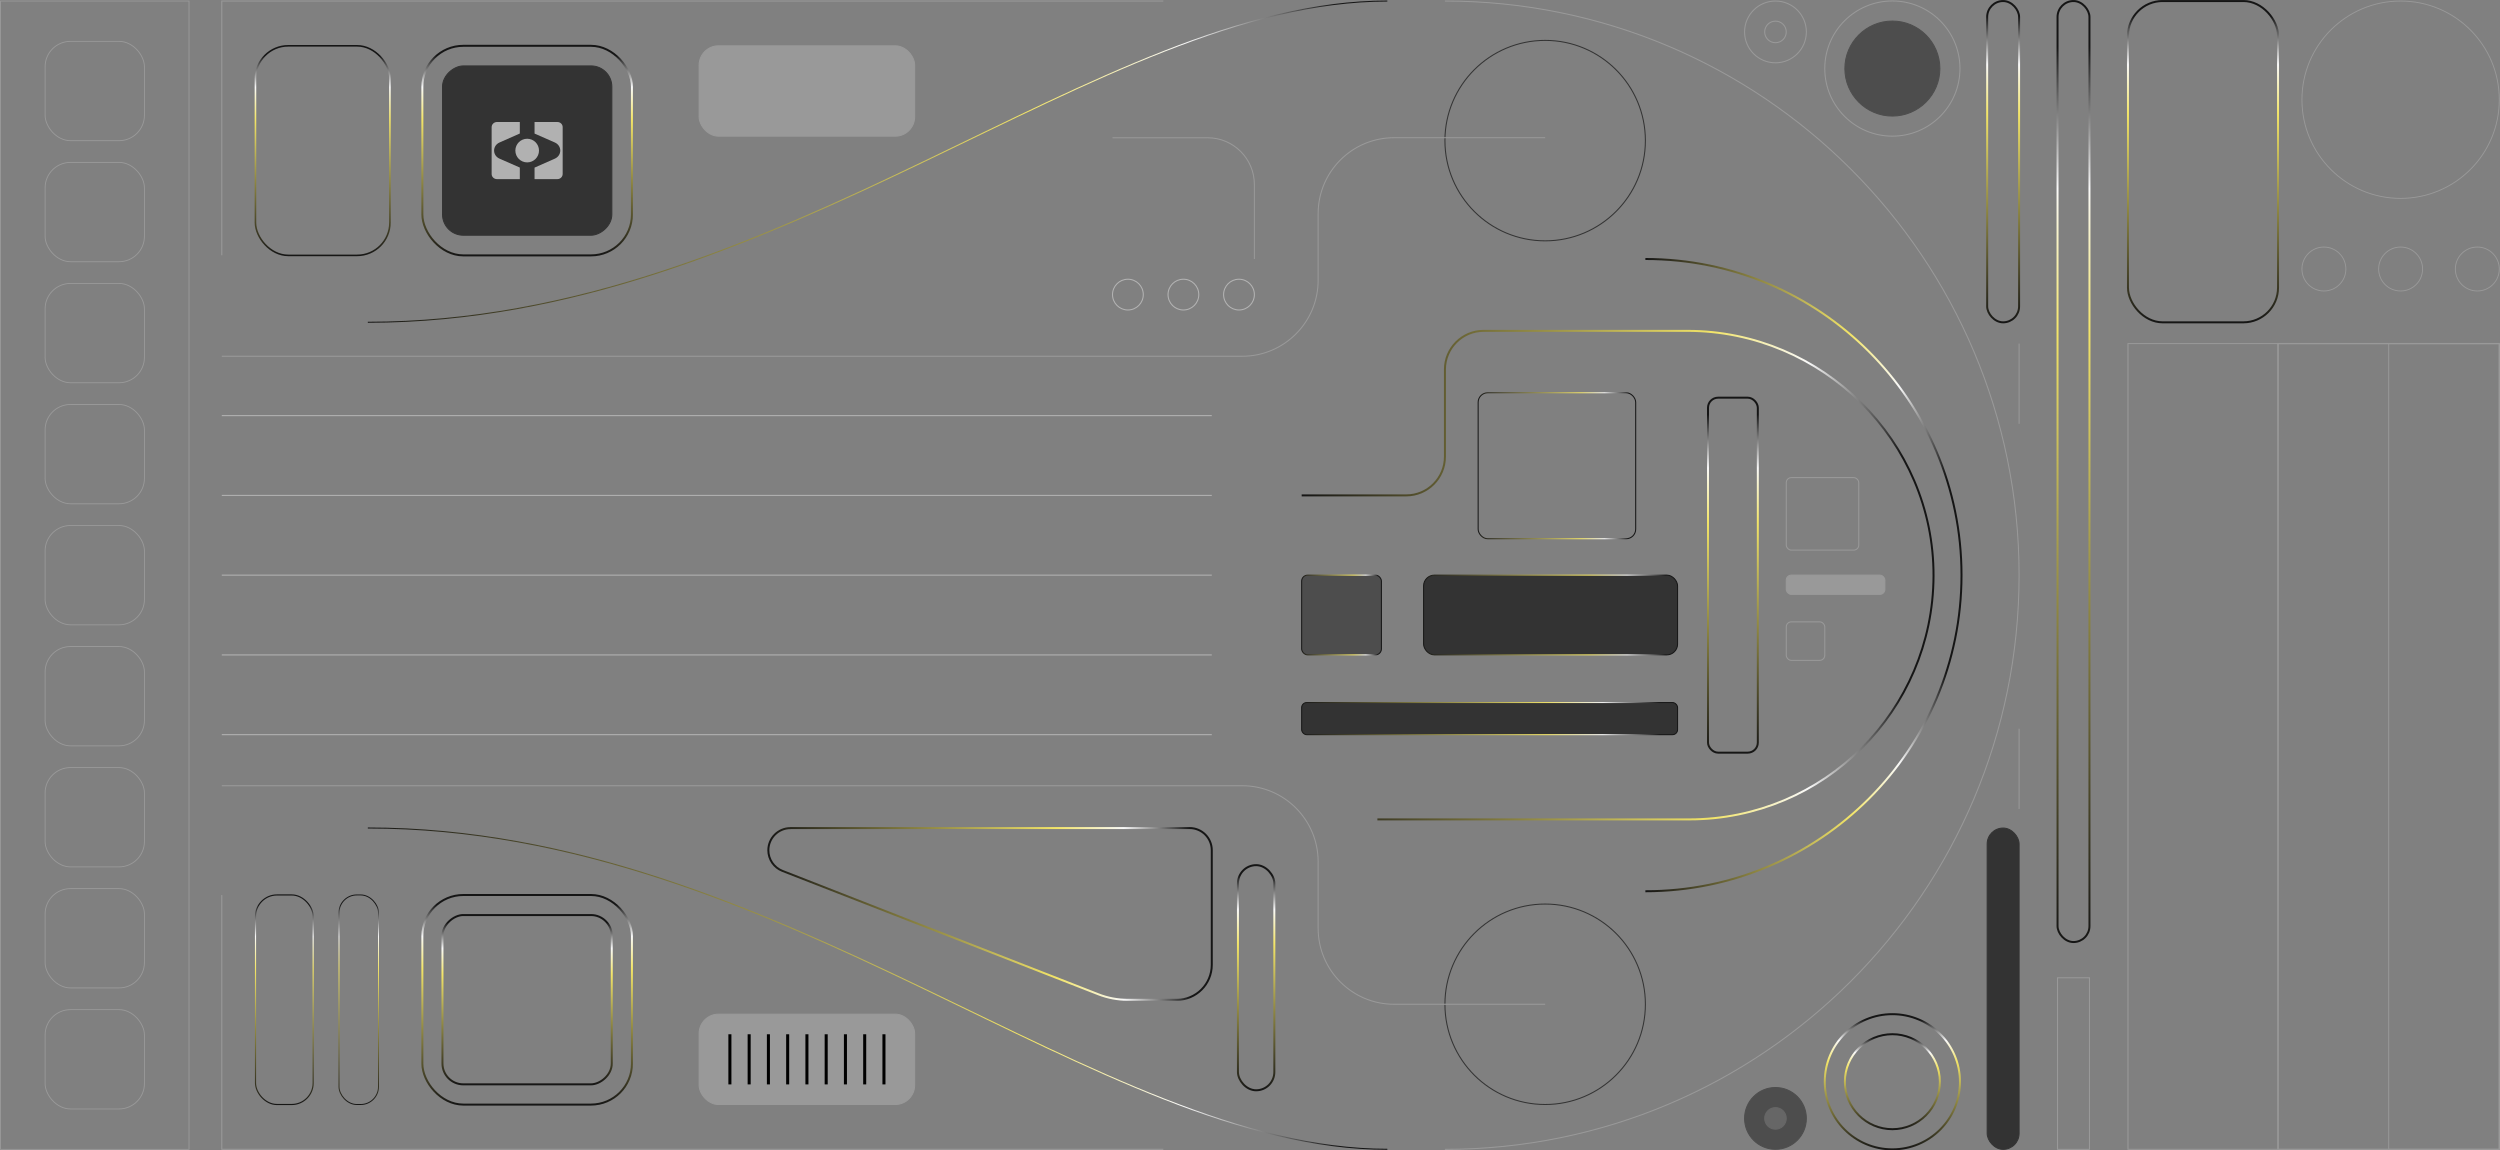 <?xml version="1.0" encoding="UTF-8"?>
<svg id="Layer_2" data-name="Layer 2" xmlns="http://www.w3.org/2000/svg" xmlns:xlink="http://www.w3.org/1999/xlink" viewBox="0 0 386.87 178.01">
  <rect x="0" y="0" width="386.87" height="178.01" fill="#808080" stroke="none"/>
  <defs>
    <style>
      .cls-1 {
        stroke: #000;
        stroke-width: .47px;
      }

      .cls-1, .cls-2, .cls-3, .cls-4, .cls-5, .cls-6, .cls-7, .cls-8, .cls-9, .cls-10, .cls-11, .cls-12, .cls-13, .cls-14, .cls-15, .cls-16, .cls-17, .cls-18, .cls-19, .cls-20, .cls-21, .cls-22, .cls-23, .cls-24, .cls-25, .cls-26, .cls-27, .cls-28, .cls-29, .cls-30, .cls-31, .cls-32 {
        stroke-miterlimit: 10;
      }

      .cls-1, .cls-2, .cls-3, .cls-4, .cls-5, .cls-6, .cls-7, .cls-9, .cls-10, .cls-11, .cls-12, .cls-13, .cls-14, .cls-15, .cls-16, .cls-17, .cls-18, .cls-20, .cls-22, .cls-24, .cls-25, .cls-26, .cls-28, .cls-29, .cls-32 {
        fill: none;
      }

      .cls-2 {
        stroke: url(#New_Gradient_Swatch_copy-13);
      }

      .cls-2, .cls-3, .cls-4, .cls-5, .cls-6, .cls-7, .cls-13, .cls-14, .cls-15, .cls-16, .cls-17, .cls-18, .cls-26 {
        stroke-width: .31px;
      }

      .cls-3 {
        stroke: url(#New_Gradient_Swatch_copy-10);
      }

      .cls-4 {
        stroke: url(#New_Gradient_Swatch_copy-14);
      }

      .cls-5 {
        stroke: url(#New_Gradient_Swatch_copy-21);
      }

      .cls-6 {
        stroke: url(#New_Gradient_Swatch_copy-22);
      }

      .cls-7 {
        stroke: url(#New_Gradient_Swatch_copy-20);
      }

      .cls-8 {
        stroke: url(#New_Gradient_Swatch_copy-16);
      }

      .cls-8, .cls-9, .cls-10, .cls-11, .cls-19, .cls-21, .cls-22, .cls-23, .cls-27, .cls-28, .cls-29, .cls-30, .cls-31 {
        stroke-width: .16px;
      }

      .cls-8, .cls-23 {
        fill: #4d4d4d;
      }

      .cls-9 {
        stroke: url(#New_Gradient_Swatch_copy-18);
      }

      .cls-10 {
        stroke: url(#New_Gradient_Swatch_copy-3);
      }

      .cls-11 {
        stroke: url(#New_Gradient_Swatch_copy-4);
      }

      .cls-12 {
        stroke: url(#New_Gradient_Swatch_copy-12);
        stroke-width: .15px;
      }

      .cls-13 {
        stroke: url(#New_Gradient_Swatch_copy-2);
      }

      .cls-14 {
        stroke: url(#New_Gradient_Swatch_copy-8);
      }

      .cls-15 {
        stroke: url(#New_Gradient_Swatch_copy-6);
      }

      .cls-16 {
        stroke: url(#New_Gradient_Swatch_copy-7);
      }

      .cls-17 {
        stroke: url(#New_Gradient_Swatch_copy-9);
      }

      .cls-18 {
        stroke: url(#New_Gradient_Swatch_copy-5);
      }

      .cls-19, .cls-28 {
        stroke: #333;
      }

      .cls-19, .cls-30, .cls-31 {
        fill: #333;
      }

      .cls-20 {
        stroke-width: .14px;
      }

      .cls-20, .cls-22, .cls-24, .cls-27 {
        stroke: #999;
      }

      .cls-21 {
        fill: #666;
        stroke: #666;
      }

      .cls-23 {
        stroke: #4d4d4d;
      }

      .cls-24 {
        stroke-width: .2px;
      }

      .cls-33 {
        fill: rgba(249, 249, 249, .64);
        stroke-width: 0px;
      }

      .cls-25 {
        stroke: url(#New_Gradient_Swatch_copy-11);
        stroke-width: .18px;
      }

      .cls-26 {
        stroke: url(#New_Gradient_Swatch_copy);
      }

      .cls-27 {
        fill: #999;
      }

      .cls-29 {
        stroke: #b3b3b3;
      }

      .cls-30 {
        stroke: url(#New_Gradient_Swatch_copy-19);
      }

      .cls-31 {
        stroke: url(#New_Gradient_Swatch_copy-17);
      }

      .cls-32 {
        stroke: url(#New_Gradient_Swatch_copy-15);
        stroke-width: .25px;
      }
    </style>
    <linearGradient id="New_Gradient_Swatch_copy" data-name="New Gradient Swatch copy" x1="254.62" y1="89" x2="303.7" y2="89" gradientUnits="userSpaceOnUse">
      <stop offset="0" stop-color="#151515"/>
      <stop offset=".65" stop-color="#f3e569"/>
      <stop offset=".8" stop-color="#f9f9f9"/>
      <stop offset=".95" stop-color="#151515"/>
    </linearGradient>
    <linearGradient id="New_Gradient_Swatch_copy-2" data-name="New Gradient Swatch copy" x1="201.43" y1="89" x2="299.37" y2="89" xlink:href="#New_Gradient_Swatch_copy"/>
    <linearGradient id="New_Gradient_Swatch_copy-3" data-name="New Gradient Swatch copy" x1="56.92" y1="152.99" x2="214.69" y2="152.99" xlink:href="#New_Gradient_Swatch_copy"/>
    <linearGradient id="New_Gradient_Swatch_copy-4" data-name="New Gradient Swatch copy" x1="56.92" y1="25.01" x2="214.69" y2="25.01" xlink:href="#New_Gradient_Swatch_copy"/>
    <linearGradient id="New_Gradient_Swatch_copy-5" data-name="New Gradient Swatch copy" x1="292.84" y1="178.01" x2="292.84" y2="156.78" xlink:href="#New_Gradient_Swatch_copy"/>
    <linearGradient id="New_Gradient_Swatch_copy-6" data-name="New Gradient Swatch copy" x1="292.84" y1="174.9" x2="292.84" y2="159.89" xlink:href="#New_Gradient_Swatch_copy"/>
    <linearGradient id="New_Gradient_Swatch_copy-7" data-name="New Gradient Swatch copy" x1="309.98" y1="50.03" x2="309.98" y2="0" xlink:href="#New_Gradient_Swatch_copy"/>
    <linearGradient id="New_Gradient_Swatch_copy-8" data-name="New Gradient Swatch copy" x1="320.87" y1="145.93" x2="320.87" y2="0" xlink:href="#New_Gradient_Swatch_copy"/>
    <linearGradient id="New_Gradient_Swatch_copy-9" data-name="New Gradient Swatch copy" x1="340.91" y1="50.03" x2="340.91" y2="0" xlink:href="#New_Gradient_Swatch_copy"/>
    <linearGradient id="New_Gradient_Swatch_copy-10" data-name="New Gradient Swatch copy" x1="81.58" y1="171.08" x2="81.58" y2="138.34" xlink:href="#New_Gradient_Swatch_copy"/>
    <linearGradient id="New_Gradient_Swatch_copy-11" data-name="New Gradient Swatch copy" x1="92.19" y1="171.01" x2="92.19" y2="138.4" gradientTransform="translate(-29.45 309.42) scale(.8 -1)" xlink:href="#New_Gradient_Swatch_copy"/>
    <linearGradient id="New_Gradient_Swatch_copy-12" data-name="New Gradient Swatch copy" x1="77.73" y1="171" x2="77.73" y2="138.42" gradientTransform="translate(-6.41 309.42) scale(.8 -1)" xlink:href="#New_Gradient_Swatch_copy"/>
    <linearGradient id="New_Gradient_Swatch_copy-13" data-name="New Gradient Swatch copy" x1="81.58" y1="167.96" x2="81.58" y2="141.45" gradientTransform="translate(-73.13 236.28) rotate(-90)" xlink:href="#New_Gradient_Swatch_copy"/>
    <linearGradient id="New_Gradient_Swatch_copy-14" data-name="New Gradient Swatch copy" x1="81.58" y1="39.67" x2="81.58" y2="6.93" xlink:href="#New_Gradient_Swatch_copy"/>
    <linearGradient id="New_Gradient_Swatch_copy-15" data-name="New Gradient Swatch copy" x1="49.94" y1="39.64" x2="49.94" y2="6.96" xlink:href="#New_Gradient_Swatch_copy"/>
    <linearGradient id="New_Gradient_Swatch_copy-16" data-name="New Gradient Swatch copy" x1="201.35" y1="95.18" x2="213.85" y2="95.18" xlink:href="#New_Gradient_Swatch_copy"/>
    <linearGradient id="New_Gradient_Swatch_copy-17" data-name="New Gradient Swatch copy" x1="220.22" y1="95.18" x2="259.68" y2="95.18" xlink:href="#New_Gradient_Swatch_copy"/>
    <linearGradient id="New_Gradient_Swatch_copy-18" data-name="New Gradient Swatch copy" x1="228.66" y1="72.07" x2="253.2" y2="72.07" xlink:href="#New_Gradient_Swatch_copy"/>
    <linearGradient id="New_Gradient_Swatch_copy-19" data-name="New Gradient Swatch copy" x1="201.35" y1="111.21" x2="259.68" y2="111.21" xlink:href="#New_Gradient_Swatch_copy"/>
    <linearGradient id="New_Gradient_Swatch_copy-20" data-name="New Gradient Swatch copy" x1="268.16" y1="116.63" x2="268.16" y2="61.38" xlink:href="#New_Gradient_Swatch_copy"/>
    <linearGradient id="New_Gradient_Swatch_copy-21" data-name="New Gradient Swatch copy" x1="118.75" y1="141.42" x2="187.67" y2="141.42" xlink:href="#New_Gradient_Swatch_copy"/>
    <linearGradient id="New_Gradient_Swatch_copy-22" data-name="New Gradient Swatch copy" x1="194.39" y1="168.88" x2="194.39" y2="133.73" xlink:href="#New_Gradient_Swatch_copy"/>
  </defs>
  <g id="Layer_1-2" data-name="Layer 1">
    <g>
      <g>
        <path class="cls-22" d="M223.6.16c49.07,0,88.85,39.78,88.85,88.85s-39.78,88.85-88.85,88.85"/>
        <path class="cls-26" d="M254.62,40.08c27.02,0,48.92,21.9,48.92,48.92s-21.9,48.92-48.92,48.92"/>
        <path class="cls-13" d="M201.43,76.66h16.19c3.3,0,5.98-2.68,5.98-5.98v-13.5c0-3.3,2.68-5.98,5.98-5.98h31.54c20.87,0,38.17,17.07,38.09,37.94-.08,20.81-16.97,37.66-37.8,37.66h-48.26"/>
        <g>
          <path class="cls-10" d="M214.69,177.85c-44.63,0-94.1-49.72-157.77-49.72"/>
          <path class="cls-11" d="M214.69.16C170.07.16,120.6,49.87,56.92,49.87"/>
        </g>
        <g>
          <line class="cls-29" x1="34.32" y1="113.69" x2="187.52" y2="113.69"/>
          <line class="cls-29" x1="34.32" y1="101.35" x2="187.52" y2="101.35"/>
          <line class="cls-29" x1="34.32" y1="89" x2="187.52" y2="89"/>
          <line class="cls-29" x1="34.32" y1="76.66" x2="187.52" y2="76.66"/>
          <line class="cls-29" x1="34.32" y1="64.32" x2="187.52" y2="64.32"/>
        </g>
        <circle class="cls-28" cx="239.11" cy="21.76" r="15.51"/>
        <circle class="cls-28" cx="239.11" cy="155.41" r="15.51"/>
        <path class="cls-22" d="M239.11,155.41h-23.37c-6.5,0-11.76-5.27-11.76-11.76v-10.3c0-6.5-5.27-11.76-11.76-11.76H34.32"/>
        <path class="cls-22" d="M239.11,21.31h-23.37c-6.5,0-11.76,5.27-11.76,11.76v10.3c0,6.5-5.27,11.76-11.76,11.76H34.32"/>
        <g>
          <circle class="cls-23" cx="274.75" cy="173.07" r="4.78"/>
          <path class="cls-21" d="M274.75,174.74c-.92,0-1.67-.75-1.67-1.67s.75-1.67,1.67-1.67,1.67.75,1.67,1.67-.75,1.67-1.67,1.67Z"/>
          <circle class="cls-18" cx="292.84" cy="167.4" r="10.46"/>
          <path class="cls-15" d="M292.84,174.74c-4.05,0-7.35-3.3-7.35-7.35s3.3-7.35,7.35-7.35,7.35,3.3,7.35,7.35-3.3,7.35-7.35,7.35Z"/>
          <rect class="cls-19" x="307.51" y="128.14" width="4.94" height="49.72" rx="2.47" ry="2.47"/>
        </g>
        <g>
          <circle class="cls-22" cx="274.75" cy="4.94" r="4.78"/>
          <path class="cls-22" d="M274.75,6.61c-.92,0-1.67-.75-1.67-1.67s.75-1.67,1.67-1.67,1.67.75,1.67,1.67-.75,1.67-1.67,1.67Z"/>
          <circle class="cls-22" cx="292.84" cy="10.61" r="10.46"/>
          <path class="cls-23" d="M292.84,17.96c-4.05,0-7.35-3.3-7.35-7.35s3.3-7.35,7.35-7.35,7.35,3.3,7.35,7.35-3.3,7.35-7.35,7.35Z"/>
          <rect class="cls-16" x="307.51" y=".16" width="4.94" height="49.72" rx="2.47" ry="2.47"/>
          <rect class="cls-14" x="318.4" y=".16" width="4.94" height="145.62" rx="2.47" ry="2.47"/>
          <rect class="cls-17" x="329.3" y=".16" width="23.22" height="49.72" rx="5.36" ry="5.36"/>
          <rect class="cls-22" x="318.4" y="151.31" width="4.94" height="26.55"/>
          <rect class="cls-22" x="329.3" y="53.17" width="23.22" height="124.68"/>
          <rect class="cls-24" x="352.52" y="53.17" width="34.24" height="124.68" transform="translate(739.28 231.02) rotate(180)"/>
          <rect class="cls-20" x="369.64" y="53.17" width="17.12" height="124.68" transform="translate(756.41 231.02) rotate(180)"/>
          <circle class="cls-20" cx="371.49" cy="15.43" r="15.27"/>
          <circle class="cls-20" cx="359.62" cy="41.63" r="3.4"/>
          <circle class="cls-20" cx="371.49" cy="41.63" r="3.4"/>
          <circle class="cls-20" cx="383.36" cy="41.63" r="3.4"/>
        </g>
        <g>
          <polyline class="cls-22" points="34.32 138.5 34.32 177.85 180.02 177.85"/>
          <rect class="cls-3" x="65.36" y="138.5" width="32.43" height="32.43" rx="6.33" ry="6.33"/>
          <rect class="cls-25" x="39.53" y="138.5" width="8.92" height="32.43" rx="3.32" ry="3.32" transform="translate(87.99 309.42) rotate(180)"/>
          <rect class="cls-12" x="52.46" y="138.5" width="6.11" height="32.43" rx="2.75" ry="2.75" transform="translate(111.03 309.42) rotate(180)"/>
          <rect class="cls-2" x="68.47" y="141.61" width="26.2" height="26.2" rx="3.22" ry="3.22" transform="translate(236.28 73.13) rotate(90)"/>
          <rect class="cls-27" x="108.19" y="156.94" width="33.35" height="13.98" rx="3" ry="3"/>
          <g>
            <line class="cls-1" x1="112.95" y1="160.05" x2="112.95" y2="167.81"/>
            <line class="cls-1" x1="115.93" y1="160.05" x2="115.93" y2="167.81"/>
            <line class="cls-1" x1="118.91" y1="160.05" x2="118.91" y2="167.81"/>
            <line class="cls-1" x1="121.89" y1="160.05" x2="121.89" y2="167.81"/>
            <line class="cls-1" x1="124.87" y1="160.05" x2="124.87" y2="167.81"/>
            <line class="cls-1" x1="127.85" y1="160.05" x2="127.85" y2="167.81"/>
            <line class="cls-1" x1="130.83" y1="160.05" x2="130.83" y2="167.81"/>
            <line class="cls-1" x1="133.81" y1="160.05" x2="133.81" y2="167.81"/>
            <line class="cls-1" x1="136.79" y1="160.05" x2="136.79" y2="167.81"/>
          </g>
        </g>
        <g>
          <polyline class="cls-22" points="34.32 39.51 34.32 .16 180.02 .16"/>
          <rect class="cls-4" x="65.36" y="7.09" width="32.43" height="32.43" rx="6.33" ry="6.33"/>
          <rect class="cls-32" x="39.53" y="7.09" width="20.81" height="32.43" rx="5.07" ry="5.07"/>
          <rect class="cls-19" x="68.47" y="10.2" width="26.2" height="26.2" rx="3.22" ry="3.22" transform="translate(104.88 -58.27) rotate(90)"/>
          <rect class="cls-27" x="108.19" y="7.09" width="33.35" height="13.98" rx="3" ry="3"/>
          <g>
            <path class="cls-33" d="M82.72,20.67v-1.79h3.53c.46,0,.82.35.82.79v7.26c0,.43-.37.79-.82.79h-3.53v-1.78l3.14-1.39c.52-.23.84-.71.84-1.25s-.32-1.02-.84-1.25l-3.14-1.38h0Z"/>
            <path class="cls-33" d="M80.44,25.93v1.79h-3.53c-.46,0-.83-.35-.83-.79v-7.26c0-.43.37-.79.83-.79h3.53v1.78l-3.14,1.39c-.52.23-.84.71-.84,1.25s.32,1.02.84,1.25l3.14,1.38h0Z"/>
            <path class="cls-33" d="M81.58,25.13c1.01,0,1.83-.82,1.83-1.83s-.82-1.83-1.83-1.83-1.83.82-1.83,1.83.82,1.83,1.83,1.83Z"/>
          </g>
        </g>
        <path class="cls-22" d="M194.11,40.08v-11.53c0-3.99-3.24-7.23-7.23-7.23h-14.72"/>
        <rect class="cls-8" x="201.43" y="89" width="12.34" height="12.34" rx=".93" ry=".93"/>
        <rect class="cls-31" x="220.3" y="89" width="39.3" height="12.34" rx="1.67" ry="1.67"/>
        <rect class="cls-9" x="228.74" y="60.78" width="24.38" height="22.59" rx="1.48" ry="1.48"/>
        <rect class="cls-30" x="201.43" y="108.72" width="58.17" height="4.97" rx=".78" ry=".78"/>
        <rect class="cls-7" x="264.31" y="61.54" width="7.71" height="54.93" rx="1.56" ry="1.56"/>
        <rect class="cls-22" x="276.42" y="73.91" width="11.22" height="11.22" rx=".78" ry=".78"/>
        <rect class="cls-22" x="276.42" y="96.23" width="5.96" height="5.96" rx=".78" ry=".78"/>
        <rect class="cls-27" x="276.42" y="89" width="15.26" height="2.98" rx=".78" ry=".78"/>
        <line class="cls-22" x1="312.45" y1="125.18" x2="312.45" y2="112.77"/>
        <line class="cls-22" x1="312.45" y1="65.58" x2="312.45" y2="53.17"/>
        <path class="cls-5" d="M122.34,128.14h61.75c1.89,0,3.43,1.53,3.43,3.43v17.74c0,2.99-2.42,5.41-5.41,5.41h-7.6c-1.56,0-3.1-.29-4.55-.86l-48.88-19.09c-1.31-.51-2.18-1.78-2.18-3.19h0c0-1.89,1.53-3.43,3.43-3.43Z"/>
        <rect class="cls-6" x="191.57" y="133.88" width="5.63" height="34.84" rx="2.82" ry="2.82"/>
        <circle class="cls-29" cx="191.73" cy="45.59" r="2.38"/>
        <circle class="cls-29" cx="183.13" cy="45.59" r="2.38"/>
        <circle class="cls-29" cx="174.54" cy="45.59" r="2.38"/>
      </g>
      <rect class="cls-20" x=".07" y=".16" width="29.18" height="177.7"/>
      <g>
        <rect class="cls-20" x="6.98" y="6.4" width="15.37" height="15.37" rx="3.93" ry="3.93"/>
        <rect class="cls-20" x="6.98" y="25.13" width="15.37" height="15.37" rx="3.93" ry="3.93"/>
        <rect class="cls-20" x="6.98" y="43.86" width="15.37" height="15.37" rx="3.93" ry="3.93"/>
        <rect class="cls-20" x="6.98" y="62.59" width="15.37" height="15.37" rx="3.93" ry="3.93"/>
        <rect class="cls-20" x="6.98" y="81.32" width="15.37" height="15.37" rx="3.93" ry="3.93"/>
        <rect class="cls-20" x="6.98" y="100.05" width="15.37" height="15.37" rx="3.93" ry="3.93"/>
        <rect class="cls-20" x="6.98" y="118.78" width="15.37" height="15.37" rx="3.93" ry="3.93"/>
        <rect class="cls-20" x="6.98" y="137.51" width="15.37" height="15.37" rx="3.93" ry="3.93"/>
        <rect class="cls-20" x="6.98" y="156.24" width="15.37" height="15.37" rx="3.93" ry="3.93"/>
      </g>
    </g>
  </g>
</svg>